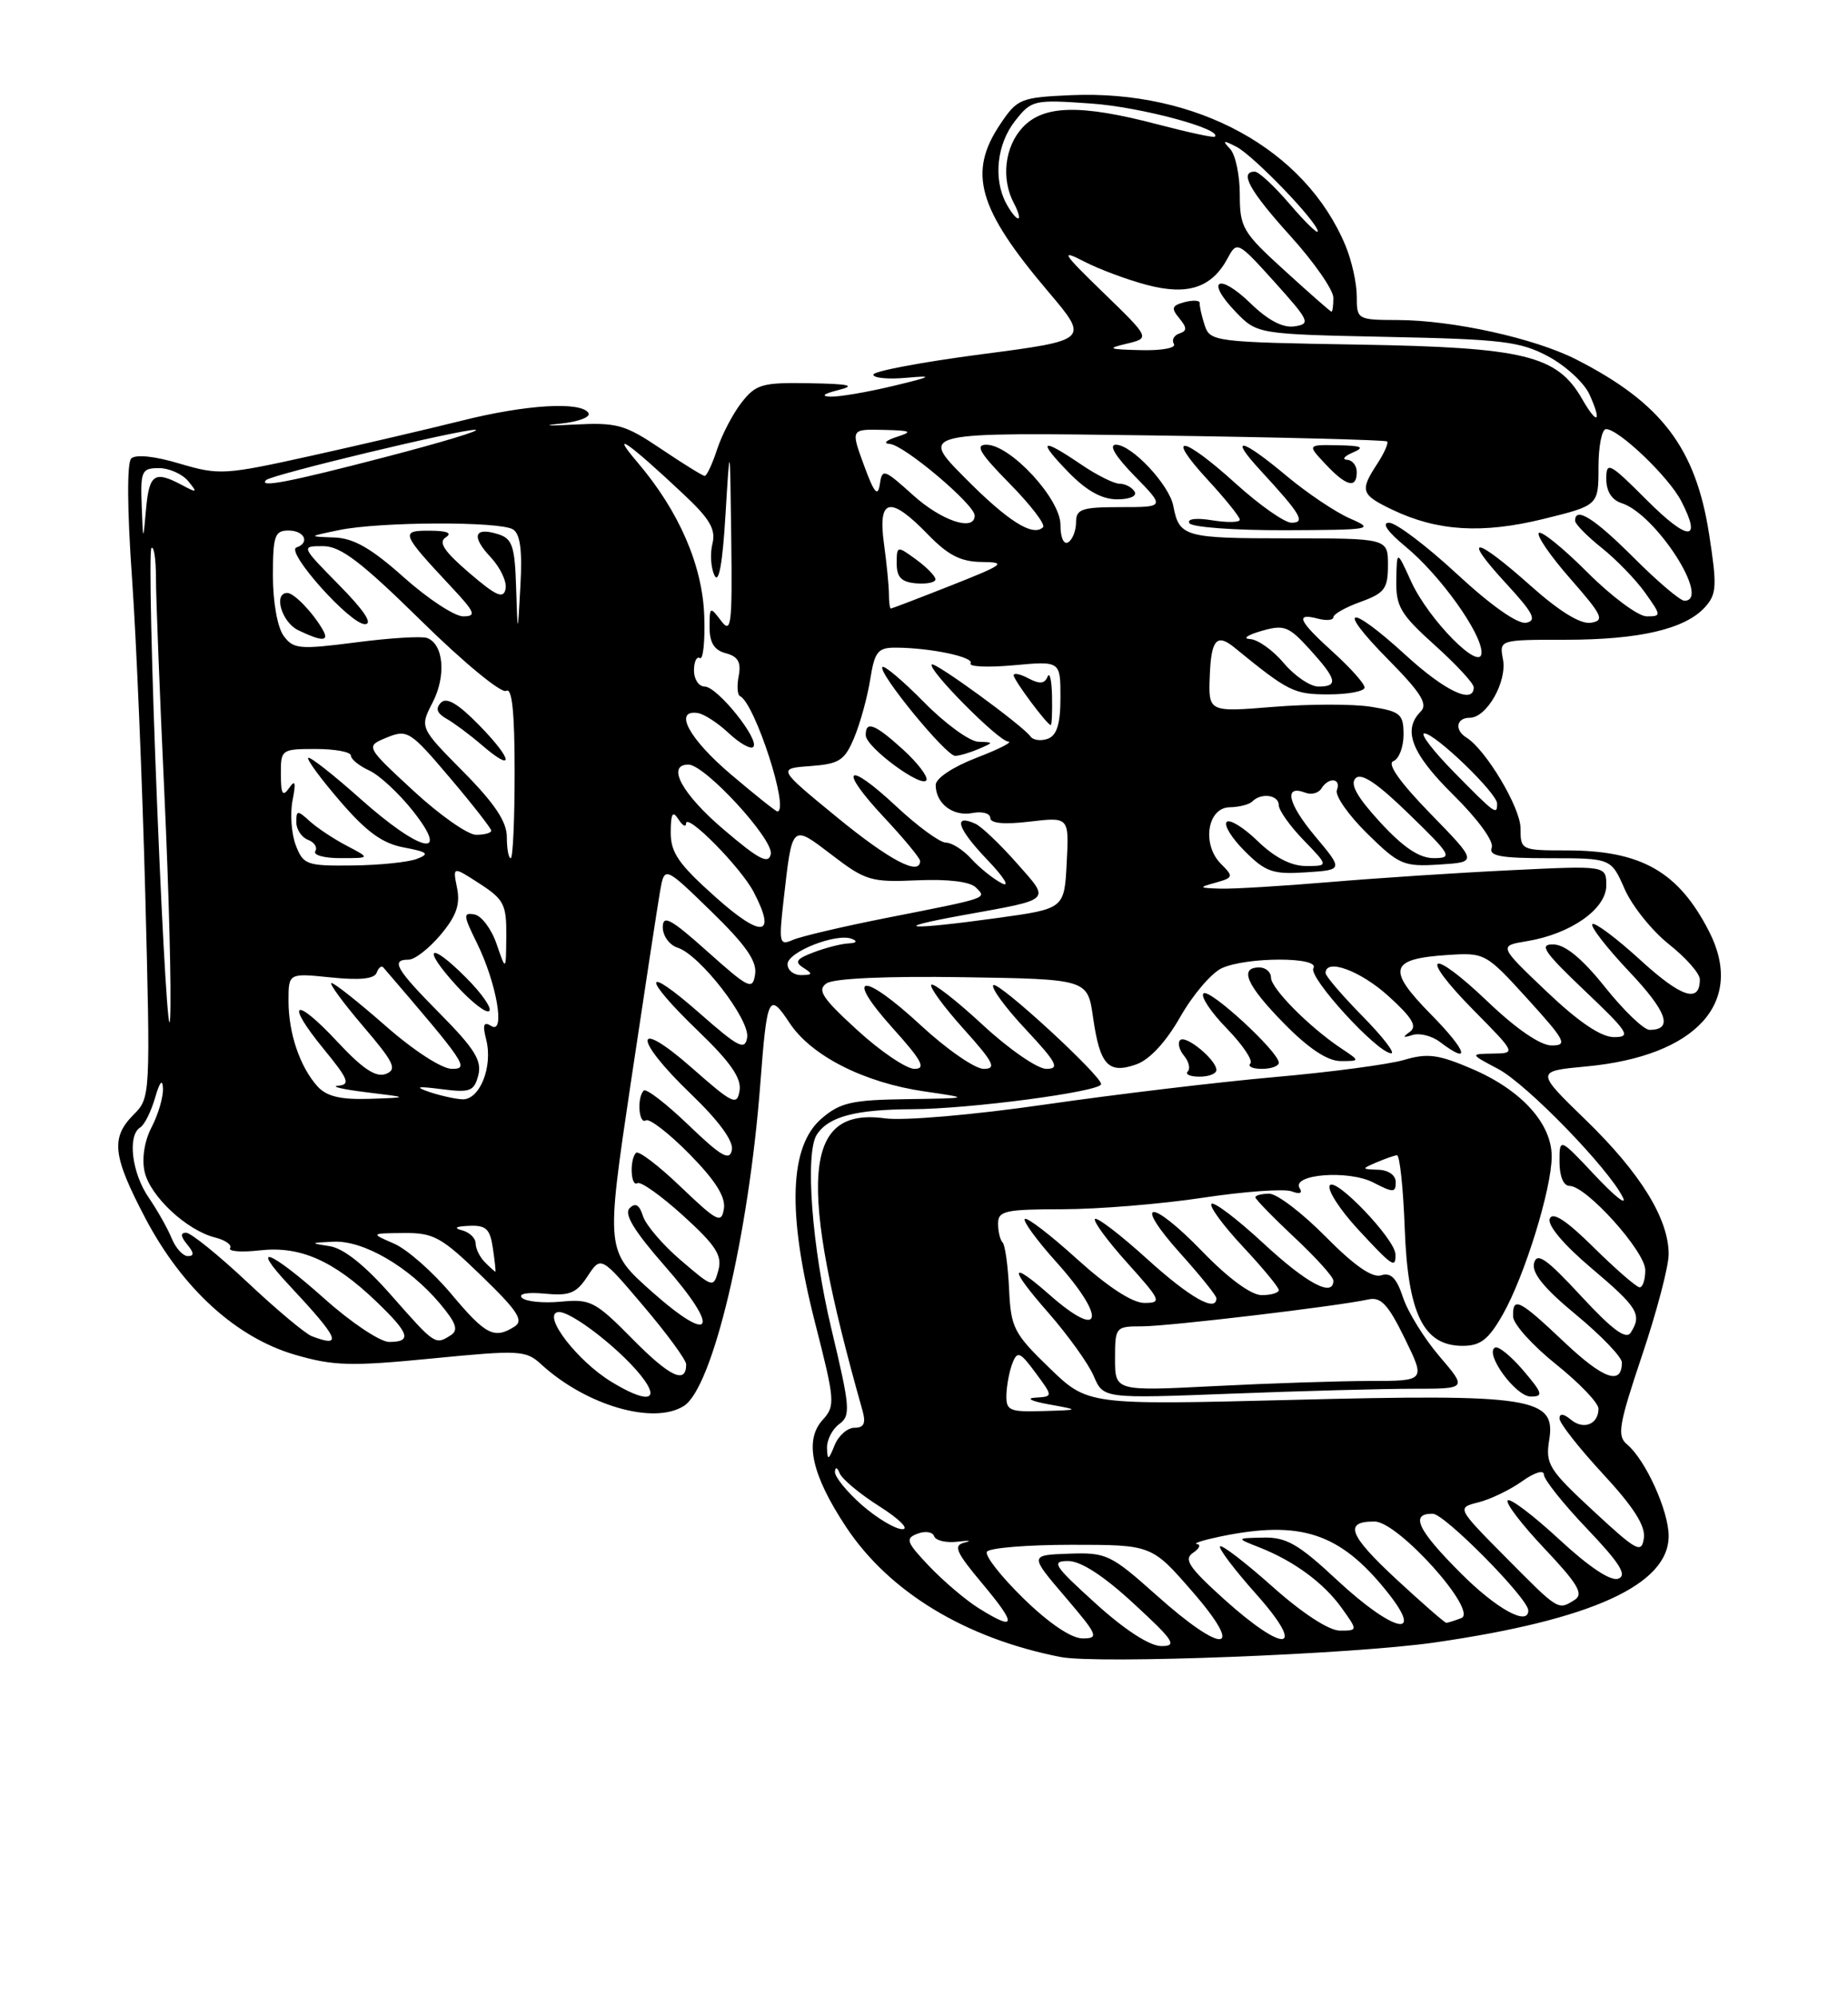 <?xml version="1.0" encoding="UTF-8" standalone="no"?>
<!DOCTYPE svg PUBLIC "-//W3C//DTD SVG 1.1//EN" "http://www.w3.org/Graphics/SVG/1.1/DTD/svg11.dtd" >
<svg xmlns="http://www.w3.org/2000/svg" xmlns:xlink="http://www.w3.org/1999/xlink" version="1.1" viewBox="0 0 237 256">
 <g >
 <path fill="currentColor"
d=" M 184.00 210.52 C 204.12 207.62 214.00 203.13 214.00 196.87 C 214.00 193.64 211.02 187.09 208.66 185.13 C 207.36 184.05 207.60 182.62 210.58 173.75 C 212.46 168.17 214.00 162.33 214.00 160.76 C 214.00 156.22 210.40 150.38 203.42 143.60 C 196.92 137.30 196.92 137.30 203.43 136.69 C 217.56 135.37 223.84 128.47 219.18 119.38 C 215.25 111.71 210.48 109.00 200.93 109.00 C 195.08 109.00 195.00 108.96 195.00 106.15 C 195.00 103.52 190.55 96.08 188.07 94.54 C 186.51 93.58 186.76 92.00 188.48 92.00 C 190.67 92.00 193.30 87.37 192.75 84.50 C 192.28 82.00 192.28 82.00 200.77 82.00 C 210.24 82.00 216.12 80.63 218.66 77.82 C 220.16 76.16 220.22 75.13 219.19 68.48 C 217.47 57.41 213.08 51.64 202.14 46.07 C 196.82 43.36 186.32 41.04 179.25 41.02 C 174.07 41.00 174.00 40.96 174.00 37.97 C 174.00 36.30 173.35 33.38 172.55 31.47 C 167.39 19.11 153.47 11.49 137.33 12.20 C 130.89 12.49 130.46 12.66 128.29 15.90 C 124.09 22.13 125.41 26.74 134.40 37.34 C 139.71 43.60 139.71 43.60 125.85 45.41 C 118.23 46.41 112.00 47.58 112.00 48.02 C 112.00 48.45 113.91 48.64 116.25 48.42 C 119.83 48.10 119.55 48.27 114.50 49.48 C 111.20 50.27 107.60 50.88 106.50 50.84 C 105.23 50.79 105.60 50.48 107.50 50.00 C 109.83 49.41 109.00 49.21 103.82 49.12 C 97.78 49.01 96.95 49.24 95.13 51.56 C 94.02 52.97 92.60 55.67 91.98 57.56 C 91.36 59.45 90.64 61.00 90.38 61.00 C 90.13 61.00 87.62 59.45 84.80 57.55 C 80.14 54.41 79.14 54.13 73.59 54.42 C 70.24 54.60 69.42 54.55 71.77 54.31 C 74.13 54.08 75.79 53.46 75.47 52.94 C 74.53 51.42 67.42 51.85 59.17 53.93 C 54.95 54.98 46.28 57.01 39.91 58.42 C 28.80 60.88 28.10 60.92 23.03 59.42 C 19.83 58.46 17.39 58.21 16.83 58.77 C 16.27 59.33 16.31 65.34 16.93 74.09 C 17.49 82.02 18.25 100.24 18.63 114.60 C 19.30 140.43 19.29 140.71 17.15 142.85 C 14.18 145.82 14.43 148.13 18.64 156.14 C 23.38 165.15 30.29 171.45 37.86 173.65 C 42.78 175.08 45.02 175.14 55.41 174.12 C 66.66 173.02 67.44 173.06 69.41 174.87 C 75.15 180.14 83.83 182.67 87.71 180.20 C 91.40 177.86 96.01 158.43 97.50 139.00 C 98.37 127.57 98.60 127.10 101.27 131.13 C 104.06 135.34 110.81 138.76 118.55 139.89 C 124.50 140.76 124.50 140.76 116.31 140.88 C 109.23 140.98 107.74 141.32 105.36 143.37 C 101.22 146.93 100.94 155.45 104.50 169.43 C 107.10 179.60 107.15 180.18 105.48 182.02 C 103.11 184.64 104.10 189.07 108.53 195.75 C 114.06 204.07 123.83 209.99 136.00 212.38 C 140.70 213.31 173.48 212.04 184.00 210.52 Z  M 140.50 205.51 C 135.14 200.65 134.76 200.08 137.00 200.08 C 138.63 200.09 141.55 201.98 145.41 205.55 C 150.59 210.32 151.02 211.00 148.91 210.98 C 147.42 210.96 144.22 208.89 140.50 205.51 Z  M 131.26 204.88 C 128.38 202.07 126.27 199.38 126.57 198.89 C 126.87 198.40 131.75 198.00 137.41 198.00 C 147.70 198.00 147.70 198.00 152.92 204.00 C 159.79 211.90 156.96 212.19 148.32 204.47 C 142.43 199.22 141.89 198.97 137.08 199.14 C 132.03 199.32 132.03 199.32 136.59 204.66 C 140.82 209.61 140.98 210.00 138.83 210.00 C 137.38 209.99 134.52 208.06 131.26 204.88 Z  M 157.00 204.99 C 152.49 200.92 151.77 199.86 153.00 199.03 C 153.82 198.48 154.05 197.97 153.50 197.90 C 152.95 197.83 154.30 197.40 156.50 196.94 C 166.79 194.81 171.83 196.47 177.84 203.96 C 182.87 210.21 178.72 209.27 171.45 202.50 C 166.53 197.91 164.96 197.01 162.02 197.08 C 158.50 197.15 158.50 197.15 161.50 198.33 C 165.94 200.07 169.79 202.90 172.09 206.13 C 174.14 209.00 174.14 209.00 171.82 209.00 C 170.42 208.99 167.00 206.76 163.20 203.37 C 159.74 200.29 156.71 197.96 156.47 198.20 C 156.23 198.44 158.31 201.19 161.10 204.32 C 167.64 211.66 164.91 212.10 157.00 204.99 Z  M 125.50 206.12 C 123.85 205.09 121.01 202.67 119.18 200.76 C 116.23 197.65 116.06 197.19 117.66 196.58 C 118.65 196.20 119.61 196.34 119.80 196.90 C 119.99 197.46 121.35 197.78 122.82 197.60 C 124.29 197.42 124.70 197.47 123.72 197.71 C 122.21 198.08 122.56 198.90 126.06 203.07 C 130.46 208.33 130.32 209.13 125.50 206.12 Z  M 179.06 202.40 C 172.96 196.74 172.30 194.98 176.31 195.02 C 179.35 195.06 189.64 206.54 187.40 207.40 C 186.54 207.73 185.67 208.00 185.48 208.00 C 185.28 208.00 182.39 205.48 179.06 202.40 Z  M 187.35 201.65 C 181.78 196.08 180.79 193.98 183.75 194.02 C 185.28 194.04 196.00 204.89 196.00 206.42 C 196.00 208.47 191.91 206.22 187.35 201.65 Z  M 193.13 199.63 C 186.82 193.26 186.82 193.26 189.60 192.56 C 191.13 192.18 193.64 190.97 195.19 189.87 C 196.80 188.72 198.00 188.35 198.00 189.01 C 198.00 189.63 200.49 192.76 203.54 195.95 C 207.73 200.35 208.71 201.90 207.55 202.34 C 206.59 202.71 203.84 200.89 199.99 197.33 C 196.66 194.25 193.68 191.99 193.36 192.31 C 193.04 192.63 195.17 195.42 198.10 198.51 C 202.36 203.02 203.12 204.31 201.96 205.05 C 199.80 206.41 199.94 206.50 193.13 199.63 Z  M 204.32 193.64 C 198.63 188.37 198.18 187.65 198.68 184.57 C 199.57 179.12 196.51 178.64 165.62 179.43 C 139.50 180.09 139.50 180.09 134.58 175.33 C 130.01 170.91 129.64 170.19 129.41 165.20 C 129.27 162.24 128.90 159.56 128.58 159.25 C 128.26 158.93 128.00 157.84 128.00 156.83 C 128.00 155.20 128.92 155.00 136.25 154.99 C 140.79 154.99 148.88 154.33 154.24 153.52 C 159.59 152.71 164.73 152.34 165.65 152.70 C 166.69 153.09 167.08 152.94 166.68 152.30 C 165.57 150.50 172.95 149.92 176.13 151.57 C 178.68 152.89 179.00 152.88 179.00 151.53 C 179.00 150.63 178.07 149.97 176.75 149.93 C 174.60 149.86 174.59 149.82 176.50 149.00 C 177.60 148.53 178.79 148.11 179.15 148.07 C 179.51 148.03 179.96 152.24 180.15 157.43 C 180.56 168.44 182.56 172.50 187.58 172.50 C 189.87 172.50 190.89 171.70 192.72 168.50 C 195.52 163.58 199.00 152.36 199.00 148.22 C 199.00 144.00 195.12 139.73 188.85 137.03 C 184.48 135.15 183.08 134.96 180.08 135.85 C 178.11 136.43 170.65 137.42 163.50 138.05 C 156.35 138.68 143.12 140.26 134.11 141.56 C 124.79 142.91 115.89 143.67 113.48 143.34 C 102.97 141.90 102.25 151.25 110.60 180.75 C 111.07 182.43 110.82 183.00 109.58 183.00 C 108.68 183.00 107.53 184.01 107.03 185.25 C 106.26 187.17 106.12 187.23 106.06 185.61 C 106.03 184.57 106.73 183.18 107.63 182.53 C 109.12 181.44 109.03 180.41 106.63 170.35 C 104.11 159.83 103.21 147.73 104.77 145.40 C 106.29 143.11 109.74 142.20 117.00 142.17 C 124.30 142.14 140.92 139.95 141.21 138.98 C 141.47 138.08 127.99 125.67 127.39 126.27 C 127.07 126.60 128.93 129.15 131.54 131.93 C 135.54 136.21 135.95 137.00 134.19 137.00 C 133.05 137.00 129.37 134.46 126.03 131.36 C 122.68 128.26 119.72 125.95 119.44 126.22 C 119.17 126.50 121.02 129.03 123.56 131.86 C 127.45 136.18 127.86 137.00 126.15 137.00 C 125.03 137.00 121.40 134.48 118.08 131.41 C 110.58 124.47 108.15 124.73 114.49 131.78 C 118.23 135.93 118.80 137.00 117.28 137.00 C 116.24 137.00 112.93 134.77 109.94 132.03 C 105.45 127.93 104.76 126.89 106.00 126.04 C 106.92 125.40 113.70 125.10 123.49 125.25 C 139.48 125.50 139.48 125.50 140.18 130.39 C 141.05 136.51 142.13 137.69 145.71 136.43 C 147.43 135.83 149.51 133.59 151.37 130.33 C 152.98 127.50 155.38 124.69 156.70 124.09 C 159.92 122.63 169.35 122.63 168.44 124.10 C 167.74 125.24 176.67 135.00 178.42 135.00 C 178.97 135.00 177.30 132.85 174.71 130.22 C 172.12 127.58 170.00 125.11 170.00 124.72 C 170.00 122.78 174.44 124.40 178.05 127.66 C 181.12 130.44 181.79 131.55 180.80 132.26 C 179.83 132.95 179.92 133.05 181.15 132.66 C 182.06 132.37 183.64 132.77 184.65 133.54 C 188.76 136.65 188.13 134.70 183.51 130.01 C 177.80 124.21 178.18 122.89 185.69 122.40 C 190.43 122.09 190.58 122.18 195.91 128.04 C 200.76 133.38 201.08 134.00 199.00 134.00 C 197.55 134.00 194.48 131.90 190.79 128.38 C 183.31 121.24 181.81 122.22 189.02 129.52 C 194.43 135.00 194.43 135.00 191.47 135.04 C 188.50 135.09 188.50 135.09 192.13 137.01 C 195.81 138.95 206.37 149.83 208.14 153.50 C 208.67 154.60 207.06 153.32 204.55 150.65 C 200.00 145.81 200.00 145.81 200.00 148.90 C 200.00 150.77 200.51 152.00 201.29 152.00 C 203.44 152.00 211.00 160.40 211.00 162.79 C 211.00 164.00 210.68 165.00 210.28 165.00 C 209.89 165.00 207.25 162.71 204.42 159.92 C 200.87 156.41 199.11 155.26 198.75 156.21 C 198.43 157.04 200.55 159.55 204.09 162.54 C 210.06 167.58 210.61 168.49 209.14 170.80 C 208.54 171.75 206.81 170.48 202.76 166.11 C 198.33 161.32 197.11 160.47 196.74 161.89 C 196.41 163.15 198.01 165.12 202.14 168.53 C 205.36 171.19 208.00 173.94 208.00 174.63 C 208.00 177.60 205.65 176.78 200.65 172.06 C 194.82 166.54 193.98 166.12 194.05 168.75 C 194.07 169.71 196.55 172.46 199.55 174.86 C 202.55 177.26 205.00 179.82 205.00 180.55 C 205.00 182.56 203.09 183.32 201.46 181.96 C 200.52 181.18 200.00 181.13 200.00 181.82 C 200.00 182.41 202.51 185.60 205.57 188.91 C 209.51 193.16 211.05 195.58 210.82 197.15 C 210.53 199.16 209.92 198.83 204.32 193.64 Z  M 181.24 178.00 C 188.16 178.00 188.16 178.00 184.61 173.85 C 182.66 171.57 180.56 168.18 179.94 166.32 C 179.11 163.81 178.38 163.06 177.12 163.46 C 175.98 163.82 173.67 162.21 170.00 158.50 C 167.01 155.47 163.77 153.00 162.78 153.00 C 161.80 153.00 161.00 153.21 161.00 153.46 C 161.00 153.71 163.25 156.02 166.00 158.60 C 168.75 161.17 171.00 163.66 171.00 164.14 C 171.00 166.33 167.60 164.52 162.03 159.36 C 158.68 156.26 155.68 153.98 155.37 154.30 C 155.05 154.61 156.87 157.08 159.40 159.79 C 161.93 162.49 164.00 165.00 164.00 165.35 C 164.00 165.71 163.01 166.00 161.81 166.00 C 160.46 166.00 157.54 163.86 154.23 160.44 C 147.52 153.51 145.14 153.71 151.40 160.68 C 153.93 163.49 156.00 166.07 156.00 166.40 C 156.00 168.26 152.61 166.34 147.13 161.38 C 143.71 158.28 140.70 155.97 140.43 156.24 C 140.16 156.50 142.02 159.03 144.56 161.86 C 148.91 166.69 149.04 167.00 146.76 167.00 C 145.22 167.00 142.08 164.95 138.13 161.38 C 134.71 158.28 131.70 155.97 131.43 156.24 C 131.16 156.50 132.98 158.99 135.47 161.76 C 141.96 168.98 141.39 171.92 134.65 166.00 C 129.43 161.41 129.33 162.42 134.44 168.25 C 136.97 171.14 139.60 174.80 140.27 176.38 C 141.50 179.26 141.50 179.26 157.91 178.63 C 166.94 178.28 177.43 178.00 181.24 178.00 Z  M 195.35 175.65 C 193.78 173.81 192.16 172.49 191.73 172.72 C 190.35 173.47 194.38 179.00 196.31 179.00 C 197.97 179.00 197.85 178.59 195.35 175.65 Z  M 178.96 160.75 C 178.90 158.81 171.24 150.80 170.54 151.94 C 170.19 152.49 171.79 154.99 174.08 157.48 C 178.59 162.36 179.02 162.65 178.96 160.75 Z  M 156.00 137.15 C 156.00 135.85 152.07 132.60 151.35 133.32 C 151.00 133.67 151.23 134.57 151.85 135.32 C 152.47 136.07 152.69 136.98 152.32 137.34 C 151.96 137.70 152.64 138.00 153.83 138.00 C 155.03 138.00 156.00 137.62 156.00 137.15 Z  M 164.00 136.21 C 164.00 134.81 155.07 126.60 154.34 127.33 C 153.95 127.72 155.30 129.74 157.34 131.83 C 159.37 133.92 160.73 135.94 160.35 136.31 C 159.98 136.69 160.64 137.00 161.83 137.00 C 163.03 137.00 164.00 136.64 164.00 136.21 Z  M 171.97 134.35 C 167.89 131.62 163.00 126.69 163.00 125.30 C 163.00 124.59 162.32 124.00 161.50 124.00 C 158.85 124.00 159.88 126.31 164.71 131.22 C 167.85 134.41 170.26 136.00 171.93 136.00 C 174.45 136.00 174.45 136.00 171.97 134.35 Z  M 110.53 192.90 C 108.59 191.19 107.04 189.28 107.08 188.65 C 107.12 187.98 107.38 188.06 107.69 188.84 C 107.99 189.58 110.29 191.50 112.81 193.09 C 115.33 194.69 116.64 196.00 115.73 196.00 C 114.82 196.00 112.48 194.60 110.53 192.90 Z  M 129.07 178.75 C 129.11 177.51 129.46 175.69 129.85 174.71 C 130.47 173.12 130.83 173.27 132.81 175.96 C 135.06 179.00 135.06 179.00 132.78 179.14 C 131.52 179.22 132.29 179.60 134.50 180.00 C 138.50 180.72 138.50 180.72 133.75 180.86 C 129.43 180.99 129.01 180.80 129.07 178.75 Z  M 78.41 177.11 C 74.06 174.46 69.55 168.61 71.52 168.18 C 73.09 167.83 80.23 173.45 82.68 176.95 C 84.57 179.65 82.69 179.72 78.41 177.11 Z  M 81.17 171.68 C 76.36 166.80 75.73 166.47 71.92 166.84 C 69.67 167.05 67.43 166.83 66.94 166.34 C 66.42 165.82 67.64 165.60 69.85 165.81 C 73.05 166.12 73.92 165.77 75.36 163.57 C 77.07 160.97 77.07 160.97 82.53 167.41 C 85.54 170.95 88.00 174.31 88.00 174.87 C 88.00 177.46 85.93 176.49 81.17 171.68 Z  M 40.00 171.27 C 39.17 170.96 35.45 167.85 31.73 164.35 C 28.01 160.86 24.47 158.00 23.86 158.00 C 23.12 158.00 23.16 158.49 24.00 159.50 C 24.89 160.57 24.92 161.00 24.10 161.00 C 23.47 161.00 22.54 159.99 22.03 158.75 C 21.53 157.51 20.20 155.15 19.07 153.50 C 16.90 150.34 16.32 145.54 17.98 144.51 C 18.53 144.18 19.38 142.46 19.89 140.70 C 20.48 138.66 20.85 138.22 20.90 139.50 C 20.95 140.60 20.30 142.82 19.46 144.44 C 18.53 146.21 18.17 148.48 18.54 150.16 C 19.22 153.30 23.93 157.69 27.57 158.61 C 28.90 158.94 29.77 159.56 29.51 159.98 C 29.25 160.40 30.98 160.53 33.35 160.26 C 38.49 159.68 42.78 161.57 48.25 166.81 C 52.53 170.91 52.88 172.00 49.91 172.00 C 48.76 172.00 45.05 169.53 41.66 166.50 C 34.62 160.22 31.88 159.17 37.10 164.75 C 43.49 171.58 44.03 172.80 40.00 171.27 Z  M 50.22 166.07 C 46.79 162.16 44.06 159.99 42.25 159.72 C 39.71 159.33 39.75 159.29 42.77 159.15 C 46.61 158.97 52.44 162.36 56.40 167.06 C 58.51 169.57 58.83 170.49 57.81 171.14 C 55.81 172.41 55.80 172.40 50.22 166.07 Z  M 57.89 165.87 C 55.52 163.04 52.22 160.13 50.54 159.40 C 47.50 158.08 47.50 158.08 51.77 158.04 C 55.62 158.00 56.61 158.55 61.76 163.54 C 66.40 168.03 67.20 169.26 65.99 170.03 C 63.38 171.68 62.28 171.11 57.89 165.87 Z  M 83.59 165.55 C 77.69 160.30 77.69 160.30 80.88 138.90 C 82.64 127.13 84.34 116.03 84.65 114.24 C 85.22 110.99 85.22 110.99 91.21 116.81 C 95.64 121.12 97.10 123.20 96.84 124.87 C 96.53 126.94 96.07 126.73 90.75 121.98 C 86.02 117.75 85.00 117.20 85.00 118.85 C 85.00 119.96 85.86 121.14 86.91 121.47 C 89.76 122.38 96.19 130.68 95.82 132.98 C 95.54 134.68 94.71 134.25 89.75 129.89 C 82.37 123.40 82.25 125.15 89.60 132.21 C 93.66 136.12 95.10 138.18 94.85 139.77 C 94.53 141.76 94.01 141.52 88.75 136.89 C 81.23 130.27 81.11 133.02 88.61 140.22 C 92.21 143.68 94.09 146.26 93.86 147.40 C 93.57 148.85 92.50 148.23 88.31 144.21 C 85.45 141.46 82.86 139.47 82.56 139.78 C 81.66 140.67 81.92 144.17 82.83 143.60 C 83.29 143.32 85.80 145.26 88.42 147.92 C 91.73 151.28 93.07 153.40 92.84 154.91 C 92.53 156.88 92.01 156.61 87.32 152.14 C 84.48 149.41 81.89 147.44 81.57 147.76 C 80.72 148.62 80.88 152.19 81.75 151.65 C 82.17 151.39 84.82 153.28 87.64 155.84 C 91.82 159.64 92.64 160.92 92.13 162.81 C 91.50 165.10 91.47 165.09 87.31 161.53 C 85.00 159.56 82.82 157.01 82.46 155.87 C 82.00 154.41 81.49 154.11 80.74 154.86 C 80.00 155.60 81.34 157.80 85.26 162.27 C 92.47 170.48 91.44 172.51 83.59 165.55 Z  M 62.20 161.80 C 61.54 161.14 61.00 160.05 61.00 159.37 C 61.00 158.70 60.21 157.94 59.25 157.69 C 58.13 157.40 58.44 157.19 60.14 157.12 C 62.34 157.02 62.85 157.50 63.21 160.00 C 63.46 161.65 63.60 163.00 63.53 163.00 C 63.46 163.00 62.86 162.46 62.20 161.80 Z  M 40.72 139.25 C 38.47 136.75 37.00 132.44 37.00 128.29 C 37.00 124.72 37.00 124.72 42.44 125.28 C 46.15 125.66 48.02 125.47 48.31 124.67 C 48.54 124.03 48.92 123.72 49.16 124.00 C 59.76 136.34 60.21 137.00 57.96 137.00 C 56.67 137.00 53.06 134.66 49.46 131.50 C 46.01 128.47 42.89 126.00 42.52 126.00 C 42.15 126.00 43.96 128.47 46.53 131.49 C 50.55 136.19 50.97 137.07 49.48 137.65 C 48.21 138.13 46.52 137.01 43.30 133.56 C 37.78 127.63 36.46 128.28 41.51 134.45 C 44.69 138.33 44.97 139.02 43.37 139.16 C 42.34 139.25 43.98 139.63 47.00 140.00 C 52.50 140.67 52.50 140.67 47.40 140.84 C 43.67 140.96 41.89 140.53 40.72 139.25 Z  M 55.00 139.94 C 53.12 139.29 53.52 139.20 56.62 139.60 C 60.29 140.07 60.80 139.88 61.34 137.82 C 61.82 135.95 60.87 134.42 56.47 129.97 C 50.76 124.20 50.06 123.00 52.41 123.00 C 53.19 123.00 55.03 121.57 56.50 119.82 C 58.52 117.42 59.04 115.94 58.62 113.83 C 58.05 111.02 58.05 111.02 61.51 113.26 C 64.63 115.28 64.97 115.94 64.93 120.00 C 64.89 124.50 64.89 124.50 63.69 121.01 C 63.04 119.09 61.76 117.38 60.85 117.21 C 59.38 116.93 59.41 117.32 61.14 120.82 C 63.68 125.95 64.85 132.64 63.01 131.51 C 62.02 130.89 61.86 131.31 62.36 133.28 C 63.23 136.76 61.50 141.03 59.27 140.90 C 58.30 140.85 56.38 140.41 55.00 139.94 Z  M 59.73 125.27 C 54.97 120.50 54.04 121.42 58.60 126.40 C 60.53 128.50 62.40 129.94 62.75 129.58 C 63.11 129.22 61.75 127.28 59.73 125.27 Z  M 20.17 103.67 C 19.43 85.61 19.10 70.57 19.42 70.25 C 19.74 69.93 20.00 71.65 20.00 74.08 C 20.00 76.51 20.48 88.85 21.07 101.50 C 21.66 114.15 22.00 127.20 21.82 130.50 C 21.65 133.80 20.90 121.72 20.17 103.67 Z  M 198.34 127.08 C 192.19 121.23 192.19 121.23 195.84 120.63 C 201.45 119.70 206.00 116.51 206.00 113.49 C 206.00 110.94 206.00 110.94 193.75 111.54 C 187.01 111.86 176.55 112.55 170.50 113.06 C 164.45 113.57 158.15 113.95 156.50 113.90 C 153.71 113.81 153.67 113.75 155.91 113.13 C 158.18 112.49 158.22 112.36 156.59 110.73 C 154.10 108.25 154.83 103.51 157.70 103.47 C 158.90 103.45 160.22 103.12 160.61 102.72 C 161.76 101.57 164.00 101.89 164.00 103.20 C 164.00 103.86 165.44 105.89 167.20 107.70 C 170.39 111.00 170.39 111.00 167.49 111.00 C 165.59 111.00 163.47 109.91 161.31 107.82 C 159.51 106.07 157.71 104.96 157.32 105.35 C 156.92 105.74 157.97 107.43 159.63 109.09 C 162.30 111.76 163.24 112.09 167.47 111.81 C 172.28 111.50 172.28 111.50 168.64 107.16 C 165.13 102.96 164.60 100.52 167.43 101.61 C 168.18 101.90 169.09 101.66 169.46 101.07 C 170.39 99.56 172.04 99.73 171.45 101.27 C 171.18 101.97 172.93 104.47 175.33 106.83 C 179.43 110.86 180.00 111.10 184.60 110.81 C 189.50 110.50 189.50 110.50 183.44 104.28 C 179.52 100.25 177.85 97.89 178.69 97.56 C 179.41 97.29 180.00 95.76 180.00 94.16 C 180.00 91.53 179.61 91.19 175.83 90.59 C 173.54 90.22 167.91 90.23 163.32 90.60 C 154.97 91.28 154.97 91.28 155.15 86.64 C 155.32 81.99 156.04 81.15 158.29 82.98 C 165.26 88.67 165.93 89.00 170.39 89.00 C 172.93 89.00 175.00 88.60 175.00 88.12 C 175.00 87.63 173.20 85.61 171.00 83.62 C 166.54 79.59 166.04 78.52 169.00 79.29 C 170.10 79.58 171.00 79.50 171.00 79.11 C 171.00 78.72 172.57 77.83 174.50 77.14 C 177.58 76.02 178.00 75.45 178.00 72.44 C 178.00 69.00 178.00 69.00 165.06 69.00 C 151.88 69.00 151.23 68.82 150.47 64.83 C 149.94 62.12 145.14 57.00 143.11 57.00 C 142.15 57.00 143.04 58.48 145.50 61.00 C 149.41 65.00 149.41 65.00 143.70 65.00 C 138.72 65.00 138.00 65.25 138.00 66.94 C 138.00 68.01 137.55 69.16 137.00 69.50 C 136.42 69.86 136.00 68.91 136.00 67.26 C 136.00 63.93 129.58 57.00 126.50 57.00 C 125.00 57.00 125.66 58.10 129.48 61.98 C 132.17 64.71 134.10 67.23 133.77 67.57 C 132.48 68.85 129.25 66.81 123.70 61.20 C 117.95 55.40 117.95 55.40 147.73 55.81 C 164.10 56.04 177.67 56.39 177.89 56.58 C 178.10 56.78 177.53 58.06 176.64 59.43 C 174.36 62.91 174.52 63.40 178.60 65.35 C 184.35 68.09 190.10 68.44 197.93 66.52 C 205.00 64.78 205.00 64.78 205.00 59.89 C 205.00 57.20 205.43 55.00 205.97 55.00 C 207.60 55.00 214.02 61.13 215.61 64.22 C 218.32 69.45 216.50 69.41 211.20 64.10 C 206.40 59.30 206.00 59.09 206.00 61.38 C 206.00 62.98 206.71 64.09 207.97 64.49 C 212.35 65.88 219.51 77.00 216.02 77.00 C 215.48 77.00 212.57 74.53 209.54 71.50 C 204.47 66.43 202.00 64.87 202.00 66.75 C 202.00 67.16 203.54 68.73 205.41 70.22 C 207.29 71.72 209.80 74.31 210.98 75.97 C 213.07 78.91 213.08 79.00 211.18 79.00 C 210.10 79.00 206.68 76.46 203.58 73.36 C 200.48 70.26 197.68 67.99 197.35 68.31 C 197.03 68.64 198.85 71.29 201.41 74.20 C 205.53 78.90 205.82 79.54 204.02 79.82 C 202.69 80.03 199.98 78.36 196.29 75.07 C 189.13 68.69 187.36 68.50 193.11 74.74 C 196.65 78.58 197.15 79.54 195.72 79.82 C 194.64 80.02 191.21 77.61 186.86 73.58 C 182.95 69.96 179.03 67.00 178.15 67.00 C 177.14 67.00 177.92 68.13 180.28 70.08 C 184.68 73.71 190.00 81.12 190.00 83.63 C 190.00 86.30 183.20 79.44 180.96 74.50 C 179.14 70.50 179.14 70.50 179.07 74.35 C 179.01 77.74 179.60 78.73 184.00 82.69 C 186.75 85.16 189.00 87.59 189.00 88.09 C 189.00 90.32 185.34 88.60 180.31 84.00 C 172.94 77.26 171.21 77.63 177.99 84.49 C 182.23 88.78 183.15 90.25 182.21 91.19 C 179.83 93.57 181.02 96.59 186.42 101.92 C 189.53 104.99 191.61 107.85 191.31 108.63 C 190.89 109.72 192.42 110.00 198.70 110.00 C 206.62 110.00 206.62 110.00 208.36 113.96 C 209.32 116.14 211.88 119.32 214.05 121.04 C 216.22 122.76 218.00 124.78 218.00 125.53 C 218.00 128.63 215.63 127.86 210.35 123.03 C 207.27 120.22 204.51 118.16 204.22 118.45 C 203.93 118.74 206.04 121.46 208.90 124.49 C 213.81 129.67 214.63 132.00 211.55 132.00 C 210.82 132.00 208.26 129.55 205.86 126.55 C 202.94 122.89 200.75 121.08 199.22 121.05 C 197.32 121.01 197.98 121.98 203.22 126.97 C 208.86 132.32 209.24 132.93 207.00 132.93 C 205.32 132.93 202.48 131.01 198.34 127.08 Z  M 173.14 66.46 C 171.30 65.66 167.63 63.20 165.00 61.00 C 159.23 56.17 157.49 55.78 161.61 60.25 C 166.84 65.92 167.48 67.00 165.63 67.00 C 164.75 67.00 161.54 64.75 158.50 62.00 C 151.64 55.79 149.32 55.45 154.87 61.48 C 157.14 63.94 159.00 66.25 159.00 66.61 C 159.00 66.97 157.41 67.00 155.48 66.69 C 153.39 66.35 152.19 66.50 152.54 67.06 C 152.86 67.58 158.38 67.98 164.81 67.96 C 175.94 67.92 176.34 67.85 173.14 66.46 Z  M 145.50 63.00 C 145.16 62.45 144.30 62.00 143.58 62.00 C 142.86 62.00 140.62 60.88 138.60 59.50 C 133.51 56.05 133.00 56.37 137.00 60.50 C 139.32 62.89 141.30 64.00 143.26 64.00 C 144.91 64.00 145.86 63.58 145.50 63.00 Z  M 174.00 60.50 C 174.00 59.67 173.44 58.97 172.75 58.93 C 172.06 58.89 172.40 58.47 173.50 58.00 C 175.08 57.32 174.68 57.13 171.58 57.07 C 167.65 57.00 167.65 57.00 170.00 59.50 C 172.67 62.35 174.00 62.68 174.00 60.50 Z  M 101.00 123.58 C 101.00 122.01 107.29 119.54 109.26 120.34 C 110.02 120.65 109.84 120.87 108.82 120.92 C 107.89 120.96 105.88 121.48 104.35 122.06 C 102.12 122.90 101.86 123.30 103.03 124.04 C 104.26 124.82 104.21 124.97 102.75 124.98 C 101.79 124.99 101.00 124.36 101.00 123.58 Z  M 100.49 115.39 C 101.62 105.49 101.48 105.62 106.71 109.60 C 110.99 112.88 111.74 113.10 117.63 112.83 C 121.55 112.66 124.40 113.00 125.14 113.74 C 126.57 115.17 126.99 115.03 113.50 117.69 C 108.00 118.78 102.67 120.03 101.66 120.48 C 99.95 121.23 99.87 120.86 100.49 115.39 Z  M 91.75 114.97 C 87.02 110.75 86.00 109.28 86.02 106.67 C 86.03 104.26 86.26 103.86 87.00 105.00 C 87.53 105.83 87.98 106.07 87.98 105.55 C 88.01 104.09 94.99 111.15 96.65 114.32 C 99.65 120.05 97.72 120.31 91.75 114.97 Z  M 123.50 117.30 C 135.10 115.20 134.74 115.55 130.37 110.60 C 128.24 108.19 125.87 105.94 125.11 105.59 C 122.16 104.25 122.79 106.20 126.56 110.14 C 128.73 112.40 129.59 113.78 128.49 113.22 C 127.38 112.65 125.63 111.24 124.58 110.09 C 123.54 108.94 122.07 108.00 121.30 108.00 C 120.54 108.00 117.68 105.91 114.94 103.35 C 108.52 97.35 107.41 98.39 113.40 104.79 C 115.93 107.49 118.00 110.00 118.00 110.35 C 118.00 112.33 114.09 110.28 107.34 104.75 C 99.71 98.50 99.71 98.50 103.93 98.19 C 107.65 97.91 108.32 97.48 109.55 94.54 C 110.32 92.70 111.24 89.35 111.60 87.10 C 112.17 83.51 112.58 83.00 114.88 83.01 C 119.35 83.03 124.98 84.22 124.48 85.03 C 124.22 85.46 126.70 85.57 130.00 85.27 C 136.00 84.72 136.00 84.72 136.00 89.39 C 136.00 92.75 135.55 94.24 134.40 94.68 C 133.52 95.01 132.51 94.89 132.15 94.39 C 131.13 92.97 119.89 84.78 119.50 85.17 C 118.90 85.77 128.05 95.00 129.30 95.05 C 129.96 95.08 128.14 96.01 125.25 97.12 C 122.21 98.29 120.00 99.76 120.00 100.61 C 120.00 102.99 122.21 104.68 124.70 104.21 C 125.96 103.96 127.00 104.25 127.00 104.84 C 127.00 105.53 128.76 105.70 132.05 105.31 C 137.11 104.71 137.11 104.71 136.80 110.59 C 136.50 116.47 136.50 116.47 128.00 117.65 C 116.35 119.26 113.77 119.06 123.50 117.30 Z  M 115.82 96.08 C 112.20 92.79 110.99 92.32 111.03 94.25 C 111.06 95.80 118.38 101.17 118.82 99.97 C 118.99 99.49 117.64 97.74 115.82 96.08 Z  M 125.50 96.00 C 127.48 95.15 127.48 95.14 125.46 95.07 C 124.34 95.03 121.22 92.76 118.52 90.02 C 115.83 87.29 113.42 85.25 113.17 85.49 C 112.52 86.15 121.33 96.91 122.50 96.88 C 123.05 96.87 124.40 96.47 125.50 96.00 Z  M 134.92 89.25 C 134.88 87.19 134.62 86.06 134.34 86.74 C 133.98 87.65 133.32 87.70 131.92 86.96 C 130.86 86.39 130.00 86.21 130.00 86.56 C 130.00 87.15 134.22 92.83 134.75 92.94 C 134.89 92.98 134.96 91.31 134.92 89.25 Z  M 37.93 108.33 C 37.37 106.86 37.19 104.27 37.52 102.58 C 37.97 100.27 37.86 99.87 37.08 101.00 C 36.25 102.18 36.03 101.80 36.02 99.25 C 36.00 96.06 36.09 96.00 40.50 96.00 C 42.98 96.00 45.00 96.38 45.00 96.84 C 45.00 97.30 46.05 98.16 47.34 98.75 C 48.63 99.33 51.14 101.66 52.93 103.91 C 57.89 110.17 53.94 109.27 46.20 102.37 C 42.74 99.29 39.74 96.93 39.53 97.14 C 39.32 97.35 41.17 99.86 43.64 102.72 C 47.00 106.62 49.04 108.11 51.79 108.62 C 54.86 109.20 55.14 109.44 53.48 110.08 C 52.39 110.51 48.68 110.89 45.23 110.93 C 39.32 111.00 38.89 110.84 37.93 108.33 Z  M 44.50 108.42 C 42.85 107.56 40.72 106.15 39.75 105.28 C 38.15 103.82 38.00 103.83 38.00 105.38 C 38.00 106.30 38.67 107.32 39.49 107.64 C 40.32 107.95 40.74 108.61 40.44 109.10 C 40.13 109.60 41.60 110.00 43.69 109.99 C 47.50 109.99 47.50 109.99 44.50 108.42 Z  M 92.82 106.33 C 87.46 101.78 85.41 98.00 88.29 98.00 C 90.40 98.00 99.23 107.59 98.85 109.47 C 98.57 110.82 97.33 110.18 92.82 106.33 Z  M 65.00 107.28 C 65.00 105.32 63.44 102.98 59.41 98.91 C 53.82 93.26 53.82 93.26 55.49 90.02 C 57.25 86.61 56.89 82.54 54.76 81.77 C 54.07 81.52 49.95 81.77 45.62 82.34 C 38.39 83.27 37.62 83.20 36.37 81.49 C 35.58 80.41 35.00 77.15 35.00 73.81 C 35.00 68.67 35.23 68.00 37.00 68.00 C 39.05 68.00 39.78 69.57 38.02 70.17 C 36.55 70.66 44.89 80.00 46.79 80.00 C 47.86 80.00 46.74 78.29 43.50 75.00 C 38.58 70.00 38.58 70.00 41.43 70.00 C 43.69 70.00 46.31 72.00 54.06 79.61 C 59.46 84.92 64.32 88.92 64.92 88.55 C 65.67 88.09 66.00 91.28 66.00 98.94 C 66.00 105.02 65.78 110.00 65.50 110.00 C 65.22 110.00 65.00 108.78 65.00 107.28 Z  M 61.48 92.98 C 58.75 90.19 57.28 89.32 56.55 90.06 C 55.82 90.81 56.03 91.42 57.26 92.12 C 58.22 92.66 60.25 94.17 61.76 95.47 C 66.01 99.13 65.82 97.43 61.48 92.98 Z  M 41.41 80.75 C 40.15 78.53 37.71 76.00 36.85 76.00 C 35.02 76.00 36.13 79.76 38.25 80.78 C 41.30 82.25 42.26 82.24 41.41 80.75 Z  M 177.02 105.41 C 174.04 102.17 173.10 100.50 173.85 99.75 C 174.59 99.01 176.62 100.37 180.70 104.34 C 186.14 109.62 186.34 109.98 183.88 109.99 C 182.03 110.00 180.00 108.64 177.02 105.41 Z  M 52.99 101.33 C 46.86 95.66 46.86 95.66 49.61 94.53 C 52.24 93.46 52.61 93.69 57.68 99.67 C 60.61 103.12 63.00 106.18 63.00 106.47 C 63.00 106.76 62.13 107.00 61.06 107.00 C 59.99 107.00 56.36 104.45 52.99 101.33 Z  M 93.73 99.25 C 88.37 94.71 86.33 90.93 89.48 91.39 C 90.29 91.51 92.09 92.68 93.47 93.98 C 94.86 95.28 96.26 96.07 96.60 95.74 C 97.49 94.84 91.99 88.00 90.38 88.00 C 89.62 88.00 89.00 87.07 89.00 85.94 C 89.00 84.81 89.34 84.09 89.76 84.35 C 90.17 84.61 90.43 82.20 90.32 79.01 C 90.11 72.49 87.09 65.53 81.78 59.29 C 78.07 54.94 80.53 56.64 87.72 63.40 C 91.04 66.51 91.82 67.86 91.37 69.68 C 91.05 70.95 91.16 72.78 91.63 73.75 C 92.18 74.90 92.67 72.22 93.04 66.00 C 93.62 56.50 93.62 56.50 93.78 69.00 C 93.92 80.19 93.78 81.30 92.47 79.56 C 91.06 77.70 91.00 77.74 91.00 80.40 C 91.00 82.39 91.60 83.34 93.09 83.73 C 94.64 84.14 95.07 84.88 94.74 86.61 C 94.49 87.88 94.56 89.06 94.90 89.22 C 96.81 90.12 101.31 104.00 99.69 104.00 C 99.49 104.00 96.80 101.86 93.73 99.25 Z  M 186.50 99.00 C 183.79 96.25 182.07 94.00 182.67 94.00 C 184.05 94.00 192.00 101.66 192.00 103.00 C 192.00 104.52 191.79 104.37 186.50 99.00 Z  M 164.65 85.00 C 163.27 83.35 161.31 81.96 160.31 81.91 C 159.32 81.86 159.96 81.40 161.74 80.88 C 164.68 80.03 165.26 80.25 167.96 83.22 C 171.46 87.07 171.68 88.00 169.09 88.00 C 168.04 88.00 166.04 86.65 164.65 85.00 Z  M 66.19 75.32 C 66.03 70.03 65.70 69.04 63.92 68.48 C 60.81 67.49 60.39 68.72 62.92 71.41 C 64.16 72.74 65.03 74.57 64.84 75.48 C 64.57 76.81 63.64 76.40 60.17 73.42 C 56.95 70.66 56.18 69.50 57.17 68.87 C 58.04 68.32 57.34 68.03 55.13 68.02 C 51.29 68.00 51.42 68.32 57.90 75.25 C 60.94 78.50 61.14 79.00 59.40 79.00 C 58.30 79.00 54.87 76.75 51.79 74.00 C 47.59 70.25 45.34 68.97 42.84 68.89 C 39.50 68.77 39.50 68.77 43.50 67.94 C 48.74 66.86 64.14 66.80 65.80 67.86 C 66.72 68.44 67.00 70.59 66.74 75.09 C 66.39 81.50 66.39 81.50 66.19 75.32 Z  M 114.00 76.14 C 114.00 75.12 113.71 72.19 113.36 69.64 C 112.57 63.82 114.15 63.50 119.00 68.50 C 121.60 71.18 123.22 72.01 125.95 72.03 C 129.16 72.07 128.78 72.35 122.00 75.03 C 117.88 76.66 114.39 77.99 114.25 78.00 C 114.11 78.00 114.00 77.16 114.00 76.14 Z  M 119.97 74.24 C 119.95 73.83 118.83 72.69 117.47 71.70 C 115.04 69.93 115.00 69.94 115.00 72.24 C 115.00 74.00 115.61 74.61 117.50 74.77 C 118.88 74.88 119.99 74.65 119.97 74.24 Z  M 18.17 64.75 C 18.01 60.37 18.18 60.00 20.38 60.00 C 21.69 60.00 23.37 60.75 24.13 61.66 C 25.37 63.17 25.29 63.22 23.32 62.16 C 19.81 60.30 19.14 60.75 18.73 65.25 C 18.35 69.50 18.35 69.50 18.17 64.75 Z  M 117.08 63.45 C 113.35 60.09 113.13 60.02 112.83 62.09 C 112.58 63.75 112.09 63.17 110.80 59.63 C 109.10 55.00 109.10 55.00 113.30 55.10 C 116.88 55.18 117.13 55.32 115.00 56.00 C 113.61 56.45 113.21 56.84 114.11 56.90 C 115.92 57.01 125.00 64.67 125.00 66.08 C 125.00 68.18 120.74 66.76 117.08 63.45 Z  M 34.13 61.53 C 34.83 60.84 59.21 54.99 60.97 55.09 C 61.81 55.14 56.65 56.70 49.50 58.56 C 37.10 61.79 33.10 62.56 34.13 61.53 Z  M 202.89 51.12 C 199.69 45.55 195.50 44.53 174.35 44.17 C 155.70 43.86 155.18 43.79 154.49 41.67 C 154.10 40.48 153.82 39.21 153.86 38.85 C 153.90 38.50 153.04 38.44 151.94 38.72 C 150.28 39.16 150.17 39.50 151.23 40.78 C 152.25 42.02 152.25 42.41 151.24 42.75 C 150.55 42.98 150.24 43.58 150.55 44.09 C 150.87 44.60 148.99 44.95 146.31 44.88 C 142.12 44.78 141.89 44.67 144.50 44.05 C 147.50 43.33 147.50 43.33 141.50 37.51 C 136.24 32.41 135.93 31.92 139.00 33.50 C 140.93 34.50 144.57 35.86 147.09 36.52 C 152.34 37.91 155.43 36.88 157.47 33.05 C 158.63 30.88 158.77 30.95 163.47 36.16 C 167.94 41.13 168.12 41.52 166.02 41.83 C 164.53 42.06 162.63 41.06 160.40 38.90 C 156.30 34.92 154.52 35.85 158.43 39.93 C 161.22 42.83 161.22 42.83 177.86 43.18 C 192.60 43.48 194.96 43.76 198.55 45.68 C 200.78 46.87 203.16 49.06 203.84 50.55 C 205.49 54.18 204.86 54.56 202.89 51.12 Z  M 164.75 34.68 C 159.37 29.79 159.00 29.17 159.00 24.93 C 159.00 22.44 158.44 19.80 157.75 19.08 C 156.72 17.99 156.87 17.94 158.56 18.81 C 160.78 19.95 169.00 28.49 169.00 29.66 C 169.00 30.04 167.39 28.48 165.42 26.18 C 163.45 23.88 161.43 22.00 160.92 22.00 C 158.89 22.00 160.26 24.47 165.50 30.26 C 168.53 33.61 171.00 37.16 171.00 38.17 C 171.00 39.18 170.89 39.98 170.75 39.95 C 170.61 39.93 167.91 37.56 164.75 34.68 Z  M 129.04 26.07 C 127.36 22.93 127.84 18.47 130.18 15.50 C 132.29 12.82 132.57 12.75 139.93 13.27 C 146.21 13.70 156.84 16.55 155.79 17.52 C 155.63 17.67 152.35 16.96 148.50 15.95 C 138.58 13.35 133.87 13.45 131.17 16.31 C 128.84 18.80 128.36 22.93 130.04 26.07 C 130.60 27.13 130.85 28.00 130.57 28.00 C 130.30 28.00 129.60 27.13 129.04 26.07 Z  M 143.00 174.15 C 143.00 170.08 143.07 170.00 146.45 170.00 C 149.84 170.00 171.58 167.42 175.50 166.55 C 177.10 166.20 178.03 167.20 180.16 171.56 C 182.82 177.00 182.82 177.00 175.66 177.00 C 171.72 177.01 162.76 177.30 155.75 177.66 C 143.00 178.31 143.00 178.31 143.00 174.15 Z "/>
</g>
</svg>